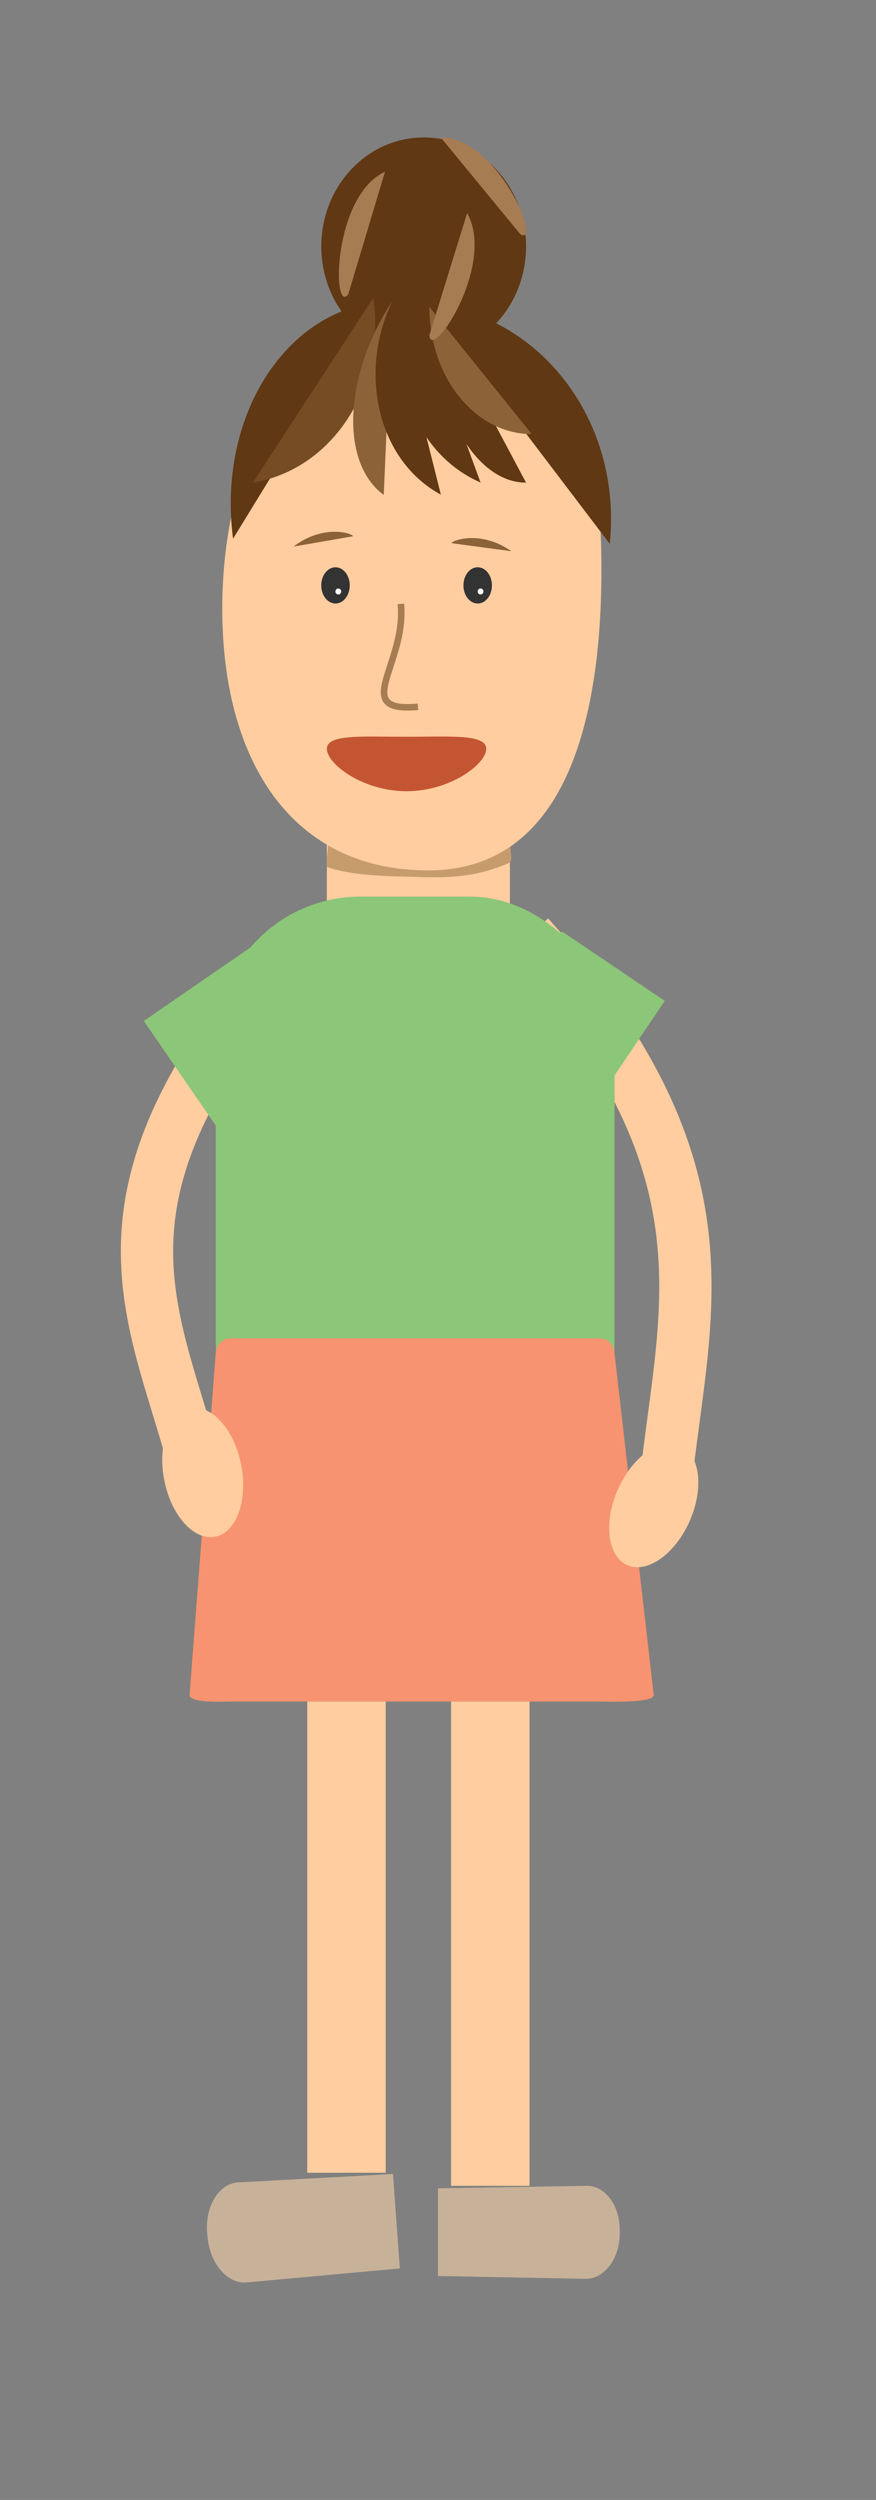 <svg id="Layer_1" data-name="Layer 1" xmlns="http://www.w3.org/2000/svg" width="134" height="382" viewBox="0 0 134 382"><rect x="0" y="0" width="134" height="382" fill="#808080" stroke="none"/><defs><style>.cls-1,.cls-15,.cls-5{fill:none;stroke-miterlimit:10;}.cls-1,.cls-15{stroke:#ffcd9f;}.cls-1{stroke-width:8px;}.cls-2{fill:#ffcd9f;}.cls-3{fill:#c69c6d;}.cls-4{fill:#c45533;}.cls-5{stroke:#a67c52;}.cls-6{fill:#333;}.cls-7{fill:#fff;}.cls-8{fill:#8c6239;}.cls-9{fill:#603813;}.cls-10{fill:#754c24;}.cls-11{fill:#a67c52;}.cls-12{fill:#8cc678;}.cls-13{fill:#f79370;}.cls-14{fill:#c7b299;}.cls-15{stroke-width:12px;}</style></defs><title>pige2</title><path class="cls-1" d="M44.5,145.5c-31.27,35.78-22,53-15.5,75.5"/><path class="cls-1" d="M80.87,143C112,177.91,105,199,102,225"/><path class="cls-2" d="M78,142H50V126H78v16Z"/><path class="cls-3" d="M50.14,132.53c4.12,1.38,9.59,1.35,14,1.48,5.18.16,9-.09,13.87-2.21.64-.28-.58-4.75,0-5-4.93,2.14-8.64,2.36-13.87,2.21-4.4-.13-9.79-.09-14-1.48.47.16-.54,4.82,0,5Z"/><path class="cls-2" d="M92,87c0,23.24-5.6,46-26.5,46S34,116.24,34,93,44.6,48.82,65.5,48.82,92,63.76,92,87Z"/><path class="cls-4" d="M74.38,114.43c0,2.29-5.46,6.47-12.19,6.47S50,116.72,50,114.43s5.46-1.85,12.18-1.85S74.38,112.13,74.38,114.43Z"/><path class="cls-5" d="M63.94,108c-10.45.93-1.75-6.47-2.62-15.72"/><ellipse class="cls-6" cx="51.32" cy="89.45" rx="2.18" ry="2.77"/><ellipse class="cls-7" cx="51.75" cy="90.38" rx="0.44" ry="0.46"/><ellipse class="cls-6" cx="73.07" cy="89.45" rx="2.18" ry="2.77"/><ellipse class="cls-7" cx="73.51" cy="90.38" rx="0.44" ry="0.46"/><path class="cls-8" d="M54,81.94c-.14-.49-4.64-1.85-9.1,1.58"/><path class="cls-8" d="M69.07,83c.12-.49,4.58-2,9.15,1.23"/><ellipse class="cls-9" cx="64.81" cy="37.65" rx="15.66" ry="16.65"/><path class="cls-9" d="M35.65,82.32c-2.38-18.24,7.55-34.43,22.21-36.2"/><path class="cls-9" d="M93.27,83.1C95.21,64.41,82.71,48,65.33,46.33"/><path class="cls-10" d="M57.11,45.49c1.94,13.65-6.29,26.28-18.41,28.24"/><path class="cls-9" d="M65.68,46c0,15.33,6.61,27.75,14.79,27.75"/><path class="cls-8" d="M65.68,46.9c0,10.74,7,19.43,15.66,19.43"/><path class="cls-8" d="M60,46c-7.43,11.45-8,24.7-1.3,29.63"/><path class="cls-9" d="M60,46c-5.35,11.29-2,24.52,7.44,29.58"/><path class="cls-9" d="M73.51,73.73C63.32,69.3,58.62,56.5,63,45.1"/><path class="cls-11" d="M67.42,21c8.7,0,15.66,16.65,12.18,14.8"/><path class="cls-11" d="M58.89,26.24c-8,3.69-8.11,21.91-5.62,18.74"/><path class="cls-11" d="M71.46,32.55c4.43,8-5.51,22.81-5.78,18.68"/><rect class="cls-12" x="33" y="137" width="61" height="90" rx="22.16" ry="22.16"/><path class="cls-13" d="M91.7,260H35.3c-1.26,0-6.3.27-6.3-1l4-52.2a2.31,2.31,0,0,1,2.3-2.3H91.7a2.31,2.31,0,0,1,2.3,2.3l6,52.2C100,260.27,93,260,91.7,260Z"/><path class="cls-14" d="M61.16,346.62l-23.4,2.14c-2.9.29-5.59-2.78-6-6.8l-.06-.64c-.39-4,1.66-7.55,4.56-7.83l23.85-1.3"/><path class="cls-14" d="M67,347.78l22.55.43c2.79.07,5.15-2.94,5.25-6.68v-.6c.09-3.74-2.12-6.86-4.92-6.93L67,334.38"/><rect class="cls-12" x="25.35" y="147.18" width="25.02" height="19.58" transform="translate(-82.35 49.16) rotate(-34.55)"/><rect class="cls-12" x="79" y="146" width="19" height="19" transform="translate(-89.9 141.88) rotate(-55.99)"/><ellipse class="cls-2" cx="31" cy="225" rx="6" ry="10" transform="translate(-42.09 9.96) rotate(-10.93)"/><ellipse class="cls-2" cx="100" cy="230" rx="10" ry="6" transform="translate(-150.79 228.26) rotate(-66.1)"/><line class="cls-15" x1="53" y1="260" x2="53" y2="332"/><line class="cls-15" x1="75" y1="260" x2="75" y2="334"/></svg>
